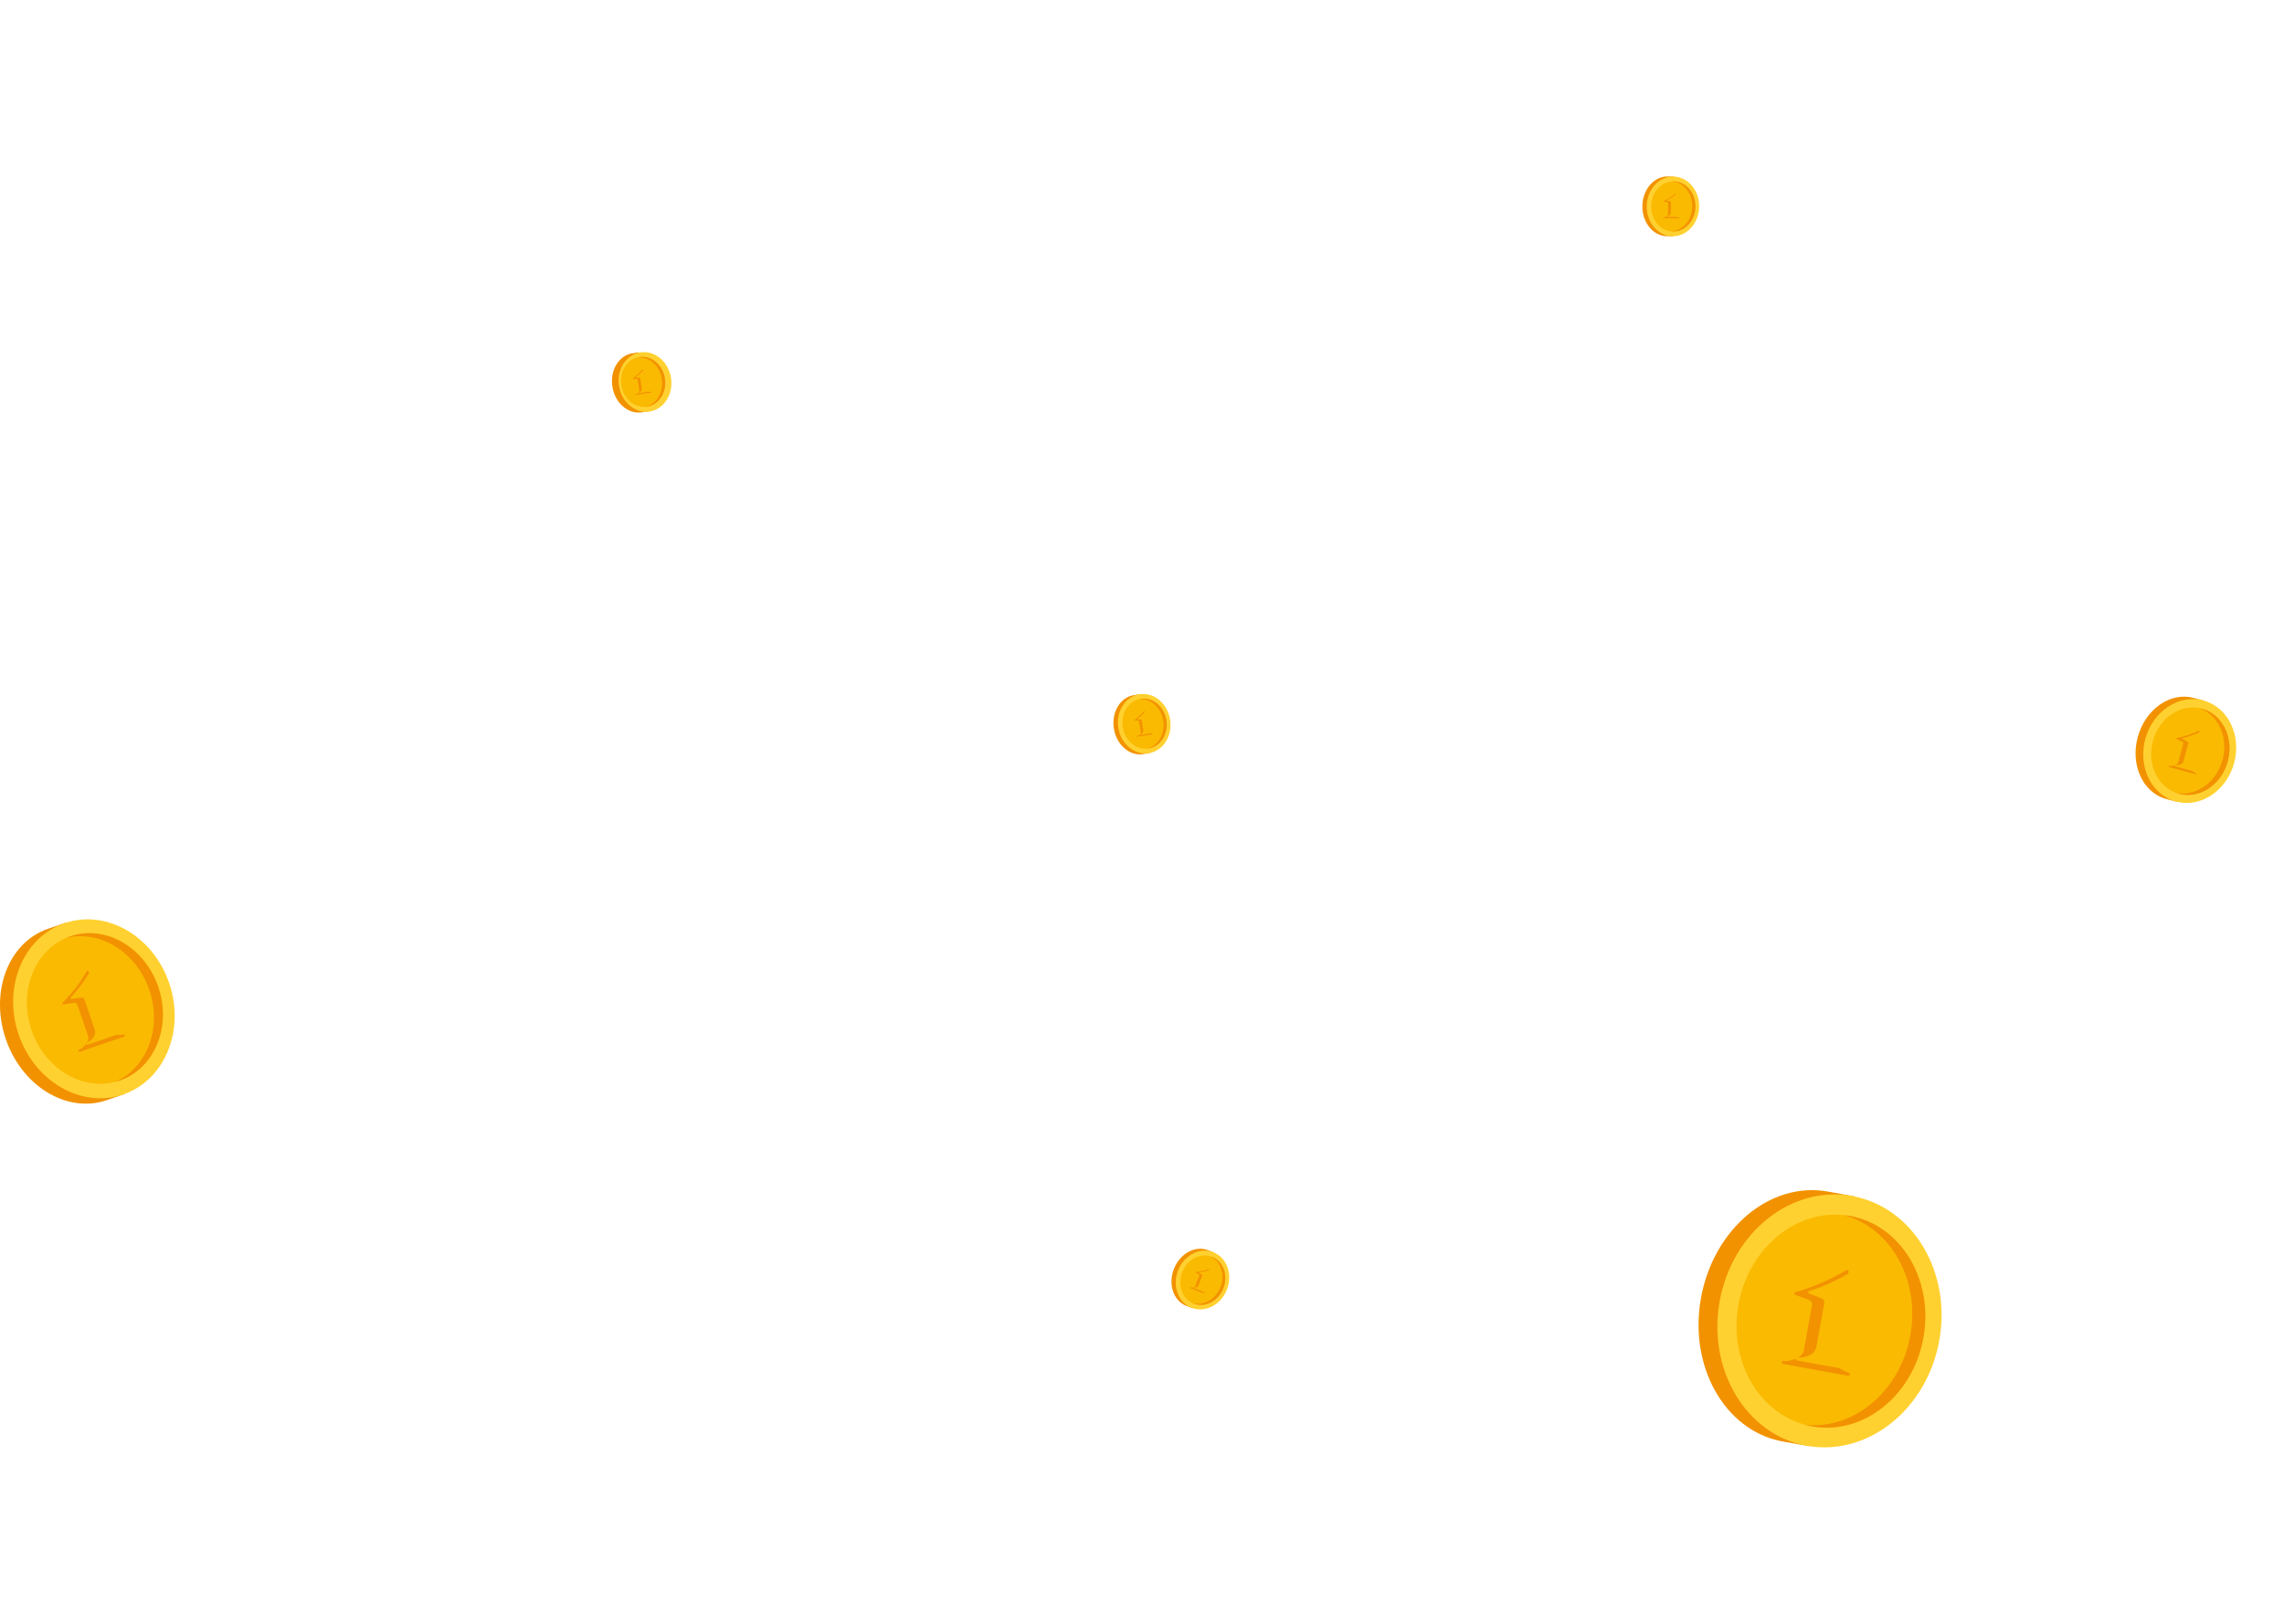 <svg id="Layer_1" data-name="Layer 1" xmlns="http://www.w3.org/2000/svg" viewBox="0 0 1440 1024"><defs><style>.cls-1{fill:#f29200;}.cls-2{fill:#ffd130;}.cls-3{fill:#faba02;}</style></defs><title>floatingcoins</title><path class="cls-1" d="M1203.95,842.22c-6.61,36.5-33.07,63.39-62.81,67.18l-.47,2.62L1123.79,909l-.43-.08c-36.07-6.92-58.86-47.4-50.88-90.72S1116,745,1152.16,751.38l.47.08,16.88,3.06-.48,2.64C1195.53,771.21,1210.63,805.71,1203.95,842.22Z"/><ellipse class="cls-2" cx="1153.43" cy="832.98" rx="80.04" ry="70.33" transform="translate(126.61 1817.81) rotate(-79.64)"/><ellipse class="cls-3" cx="1154.34" cy="833.14" rx="67.4" ry="59.22" transform="translate(127.19 1818.83) rotate(-79.64)"/><path class="cls-1" d="M1212.59,843.8c-6.64,36.63-38.21,61.53-70.38,55.65q-2.06-.37-4.07-.92c30.71,3.16,59.85-21.18,66.25-56.23s-12.23-68.12-42.05-76.05q2.07.21,4.13.58C1198.58,772.71,1219.3,807.18,1212.59,843.8Z"/><path class="cls-1" d="M1156,854.33a6.89,6.89,0,0,0,.67,4.9,11.91,11.91,0,0,0,3,3.41,16.34,16.34,0,0,0,3.49,2.11c1.15.51,1.91.81,2.27.93a1.45,1.45,0,0,1,.71.56.72.72,0,0,1,.06.66,1.08,1.08,0,0,1-.49.51,1.32,1.32,0,0,1-.91.1l-40.35-7.31a1.32,1.32,0,0,1-.82-.41,1.06,1.06,0,0,1-.28-.65.72.72,0,0,1,.29-.58,1.47,1.47,0,0,1,.88-.27,18.16,18.16,0,0,0,2.45-.05,16.34,16.34,0,0,0,4-.91,11.88,11.88,0,0,0,4-2.14,6.89,6.89,0,0,0,2.44-4.32l5-27.86a2.71,2.71,0,0,0-1.64-3.12,15.76,15.76,0,0,1-1.55-.58l-2.85-1.06-2.88-1.07c-.89-.31-1.4-.52-1.55-.58-.57-.24-.83-.55-.76-.92s.45-.67,1.16-.9q4.17-1.19,8.35-2.74t8.2-3.28q4-1.78,7.76-3.72t7-3.89A1.4,1.4,0,0,1,1165,801c.45.18.61.56.5,1.17Z"/><path class="cls-3" d="M1162.21,852a7,7,0,0,0,.57,4.74,11,11,0,0,0,2.73,3.28,14.38,14.38,0,0,0,3.15,2c1,.47,1.74.76,2.07.87a1.31,1.31,0,0,1,.65.55.74.74,0,0,1,.05.62,1,1,0,0,1-.46.5,1.16,1.16,0,0,1-.83.11l-36.81-6.67a1.16,1.16,0,0,1-.74-.4,1,1,0,0,1-.24-.62.74.74,0,0,1,.27-.57,1.31,1.31,0,0,1,.8-.29,14.65,14.65,0,0,0,2.24-.08,14.29,14.29,0,0,0,3.67-.76,11,11,0,0,0,3.7-2.1,7,7,0,0,0,2.21-4.23l4.9-27.07a2.61,2.61,0,0,0-1.48-3,12.8,12.8,0,0,1-1.36-.55l-2.59-1-2.62-1a14.53,14.53,0,0,1-1.39-.55q-.78-.34-.69-.87c.06-.35.42-.65,1.07-.88q3.82-1.2,7.65-2.75t7.53-3.33q3.64-1.78,7.14-3.69t6.48-3.81a1.23,1.23,0,0,1,1.21-.16c.42.16.55.53.44,1.13Z"/><path class="cls-1" d="M93.84,624.4c8.56,25,1.42,51-15.78,63.65l.61,1.8-11.57,4-.3.1c-24.86,8.22-53.12-9.08-63.2-38.83S5.3,594.42,30,585.82l.32-.11,11.57-4,.62,1.81C63.93,583.1,85.32,599.34,93.84,624.4Z"/><ellipse class="cls-2" cx="59.17" cy="636.19" rx="50.15" ry="57.08" transform="translate(-201.72 52.95) rotate(-18.79)"/><ellipse class="cls-3" cx="59.79" cy="635.98" rx="42.23" ry="48.06" transform="translate(-201.62 53.13) rotate(-18.79)"/><path class="cls-1" d="M99.77,622.38c8.59,25.12-2.43,51.59-24.51,59.1q-1.41.48-2.85.84c20.22-8.7,29.92-34,21.73-58s-31.27-38.18-52.6-32.76q1.36-.59,2.77-1.07C66.35,583,91.23,597.25,99.77,622.38Z"/><path class="cls-1" d="M68.18,648.6a4.92,4.92,0,0,0,2.12,2.82,8.49,8.49,0,0,0,3,1.1,11.65,11.65,0,0,0,2.9.1c.89-.08,1.47-.16,1.74-.21a1,1,0,0,1,.64.1.51.51,0,0,1,.27.39.77.77,0,0,1-.13.49.94.94,0,0,1-.53.38l-27.67,9.46a.94.94,0,0,1-.66,0,.76.76,0,0,1-.4-.31.51.51,0,0,1,0-.46,1,1,0,0,1,.45-.48,13,13,0,0,0,1.51-.88,11.65,11.65,0,0,0,2.2-2,8.47,8.47,0,0,0,1.73-2.71,4.92,4.92,0,0,0,0-3.54l-6.53-19.1a1.93,1.93,0,0,0-2.11-1.37,11.24,11.24,0,0,1-1.17.18l-2.14.33-2.16.33c-.66.12-1.05.16-1.17.18-.44.05-.71-.05-.79-.31s.05-.57.41-1q2.18-2.19,4.25-4.6t4-4.89q1.89-2.5,3.54-5t3-4.87a1,1,0,0,1,.77-.56c.34,0,.58.14.72.55Z"/><path class="cls-3" d="M71.25,645a5,5,0,0,0,2,2.75,7.85,7.85,0,0,0,2.84,1.1,10.25,10.25,0,0,0,2.66.16c.81-.07,1.35-.13,1.59-.17a.93.93,0,0,1,.59.12.52.52,0,0,1,.25.37.75.75,0,0,1-.11.47.83.83,0,0,1-.48.36l-25.24,8.63a.83.83,0,0,1-.6,0,.75.75,0,0,1-.36-.31.52.52,0,0,1,0-.45.93.93,0,0,1,.4-.46,10.45,10.45,0,0,0,1.37-.82,10.19,10.19,0,0,0,2-1.75,7.84,7.84,0,0,0,1.58-2.59,5,5,0,0,0-.09-3.4l-6.35-18.56a1.86,1.86,0,0,0-2-1.36,9.13,9.13,0,0,1-1,.13l-2,.28-2,.28a10.36,10.36,0,0,1-1.06.14q-.61.06-.73-.3c-.08-.24,0-.55.36-.92q2-2.07,3.81-4.37t3.53-4.69q1.65-2.37,3.17-4.78t2.72-4.62a.87.87,0,0,1,.7-.52c.32,0,.53.14.67.55Z"/><path class="cls-1" d="M1401,479.25c-4,14.76-15.86,24.87-28.21,25.36l-.29,1.06-6.83-1.86-.18,0c-14.57-4.13-22.49-21.59-17.67-39.1s20.5-28.5,35.13-24.59l.19.05L1390,442l-.29,1.07C1400.12,449.77,1405.09,464.48,1401,479.25Z"/><ellipse class="cls-2" cx="1380.61" cy="473.65" rx="33.02" ry="29.01" transform="translate(558.76 1679.87) rotate(-74.67)"/><ellipse class="cls-3" cx="1380.98" cy="473.75" rx="27.8" ry="24.43" transform="translate(558.93 1680.3) rotate(-74.67)"/><path class="cls-1" d="M1404.54,480.21c-4,14.82-17.9,23.92-30.91,20.35q-.83-.23-1.64-.52c12.51,2.39,25.35-6.56,29.24-20.74s-2.59-28.43-14.56-32.76q.84.16,1.68.39C1401.32,450.49,1408.6,465.4,1404.54,480.21Z"/><path class="cls-1" d="M1380.9,482.51a2.84,2.84,0,0,0,.1,2,4.91,4.91,0,0,0,1.09,1.51,6.74,6.74,0,0,0,1.36,1c.46.25.76.4.9.46a.6.6,0,0,1,.27.26.3.3,0,0,1,0,.27.44.44,0,0,1-.22.19.55.55,0,0,1-.38,0l-16.32-4.45a.55.55,0,0,1-.32-.2.44.44,0,0,1-.09-.28.3.3,0,0,1,.14-.23.61.61,0,0,1,.37-.08,7.49,7.49,0,0,0,1,.07,6.74,6.74,0,0,0,1.69-.23,4.9,4.9,0,0,0,1.71-.74,2.84,2.84,0,0,0,1.16-1.69l3.07-11.27a1.12,1.12,0,0,0-.56-1.34,6.5,6.5,0,0,1-.62-.29l-1.13-.54-1.14-.54-.62-.29c-.23-.12-.32-.26-.28-.4s.21-.26.51-.33q1.75-.34,3.53-.83t3.49-1.05q1.72-.59,3.32-1.25t3-1.35a.58.58,0,0,1,.55,0c.18.09.23.25.16.5Z"/><path class="cls-3" d="M1383.54,481.79a2.88,2.88,0,0,0,.06,2,4.54,4.54,0,0,0,1,1.45,5.93,5.93,0,0,0,1.22.94c.41.23.69.38.82.43a.54.54,0,0,1,.25.25.3.3,0,0,1,0,.26.43.43,0,0,1-.21.19.48.48,0,0,1-.35,0l-14.89-4.06a.48.48,0,0,1-.29-.19.43.43,0,0,1-.07-.26.3.3,0,0,1,.13-.22.54.54,0,0,1,.34-.09,6,6,0,0,0,.92,0,5.9,5.9,0,0,0,1.54-.18,4.53,4.53,0,0,0,1.6-.73,2.88,2.88,0,0,0,1.06-1.66l3-10.95a1.08,1.08,0,0,0-.5-1.29,5.28,5.28,0,0,1-.54-.27l-1-.5-1-.51a6,6,0,0,1-.55-.28q-.31-.17-.25-.38c0-.14.19-.25.47-.33q1.61-.36,3.24-.86t3.21-1.1q1.56-.6,3.07-1.26t2.8-1.33a.51.51,0,0,1,.5,0c.17.08.21.24.14.48Z"/><path class="cls-1" d="M1066.85,130.42c-.16,8.72-5.3,16-12.06,18V149l-4-.08h-.1c-8.63-.25-15.44-8.79-15.22-19.15s7.35-18.61,16-18.49h.11l4,.08V112C1062.23,114.25,1067,121.69,1066.85,130.42Z"/><ellipse class="cls-2" cx="1054.78" cy="130.17" rx="18.82" ry="16.54" transform="translate(903.07 1182.07) rotate(-88.83)"/><ellipse class="cls-3" cx="1055" cy="130.17" rx="15.85" ry="13.92" transform="translate(903.27 1182.29) rotate(-88.83)"/><path class="cls-1" d="M1068.92,130.46c-.17,8.75-6.56,15.72-14.25,15.56q-.49,0-1-.06c7.25-.42,13.1-7.16,13.27-15.54s-5.4-15.35-12.62-16.07q.49,0,1,0C1063,114.49,1069.1,121.71,1068.92,130.46Z"/><path class="cls-1" d="M1056.18,135a1.62,1.62,0,0,0,.34,1.11,2.8,2.8,0,0,0,.81.68,3.84,3.84,0,0,0,.89.36l.56.13a.34.34,0,0,1,.19.1.17.17,0,0,1,0,.15.25.25,0,0,1-.09.14.31.31,0,0,1-.21.06l-9.64-.18a.31.31,0,0,1-.21-.07.25.25,0,0,1-.09-.14.17.17,0,0,1,0-.15.35.35,0,0,1,.19-.1,4.27,4.27,0,0,0,.57-.1,3.84,3.84,0,0,0,.9-.36,2.79,2.79,0,0,0,.84-.64,1.62,1.62,0,0,0,.4-1.09l.13-6.66a.64.64,0,0,0-.5-.66l-.38-.08-.7-.14-.71-.14-.38-.08c-.14,0-.21-.1-.21-.18s.08-.17.24-.25q.92-.43,1.84-.95t1.78-1.07q.87-.56,1.66-1.16t1.49-1.17a.33.33,0,0,1,.3-.09c.11,0,.16.11.16.25Z"/><path class="cls-3" d="M1057.53,134.26a1.64,1.64,0,0,0,.31,1.08,2.59,2.59,0,0,0,.76.66,3.38,3.38,0,0,0,.81.35l.51.12a.31.31,0,0,1,.17.1.17.17,0,0,1,0,.14.25.25,0,0,1-.09.13.27.27,0,0,1-.19.06l-8.79-.17a.27.27,0,0,1-.19-.07.25.25,0,0,1-.08-.14.17.17,0,0,1,0-.14.31.31,0,0,1,.17-.1,3.45,3.45,0,0,0,.52-.1,3.36,3.36,0,0,0,.82-.31,2.59,2.59,0,0,0,.78-.63,1.64,1.64,0,0,0,.35-1.07l.12-6.47a.61.61,0,0,0-.46-.64l-.34-.08-.64-.14-.65-.14-.34-.08q-.19,0-.19-.18c0-.08.07-.17.22-.25q.84-.42,1.67-.93t1.62-1.06q.78-.55,1.52-1.12t1.36-1.13a.29.29,0,0,1,.27-.08c.1,0,.15.1.15.24Z"/><path class="cls-1" d="M417.15,238.91c1.4,8.61-2.36,16.64-8.66,19.82l.1.62-4,.65-.1,0c-8.54,1.29-16.77-5.89-18.39-16.12s3.91-19.62,12.43-21.05l.11,0,4-.65.1.62C409.72,223.83,415.77,230.3,417.15,238.91Z"/><ellipse class="cls-2" cx="405.23" cy="240.83" rx="16.54" ry="18.82" transform="matrix(0.99, -0.16, 0.16, 0.99, -33.05, 67.28)"/><ellipse class="cls-3" cx="405.44" cy="240.79" rx="13.92" ry="15.85" transform="translate(-33.04 67.31) rotate(-9.12)"/><path class="cls-1" d="M419.2,238.59c1.4,8.64-3.65,16.63-11.24,17.85q-.49.08-1,.12c7.05-1.71,11.61-9.39,10.28-17.66s-8.05-14.14-15.29-13.56q.48-.12,1-.19C410.51,223.93,417.81,229.94,419.2,238.59Z"/><path class="cls-1" d="M407.48,245.36a1.62,1.62,0,0,0,.53,1,2.8,2.8,0,0,0,.92.52,3.84,3.84,0,0,0,.94.19l.58,0a.34.34,0,0,1,.2.07.17.17,0,0,1,.07.14.25.25,0,0,1-.07.15.31.31,0,0,1-.19.09l-9.52,1.54a.31.31,0,0,1-.21,0,.25.25,0,0,1-.11-.12.17.17,0,0,1,0-.15.35.35,0,0,1,.17-.13,4.27,4.27,0,0,0,.54-.2,3.84,3.84,0,0,0,.82-.52,2.79,2.79,0,0,0,.71-.78,1.62,1.62,0,0,0,.2-1.15L402,239.48a.64.64,0,0,0-.61-.56h-2.22c-.15,0-.23-.06-.24-.14s0-.18.19-.29q.83-.59,1.64-1.26t1.56-1.37q.75-.71,1.43-1.43T405,233a.33.33,0,0,1,.28-.14c.11,0,.18.08.2.22Z"/><path class="cls-3" d="M408.67,244.36a1.64,1.64,0,0,0,.5,1,2.59,2.59,0,0,0,.86.51,3.38,3.38,0,0,0,.86.2l.53,0a.31.31,0,0,1,.19.07.17.17,0,0,1,.06.13.25.25,0,0,1-.06.15.27.27,0,0,1-.18.09L402.74,248a.27.27,0,0,1-.2,0,.25.25,0,0,1-.1-.12.17.17,0,0,1,0-.15.31.31,0,0,1,.15-.13,3.45,3.45,0,0,0,.49-.19,3.36,3.36,0,0,0,.75-.46,2.59,2.59,0,0,0,.66-.76,1.64,1.64,0,0,0,.16-1.11l-1-6.38a.61.61,0,0,0-.56-.55h-.34l-.65,0-.66,0h-.35q-.2,0-.22-.14c0-.08,0-.18.17-.28q.75-.57,1.48-1.21t1.41-1.33q.67-.68,1.29-1.38t1.14-1.35a.29.29,0,0,1,.26-.13c.11,0,.16.07.19.21Z"/><path class="cls-1" d="M733.32,454.48c1.4,8.61-2.36,16.64-8.66,19.82l.1.62-4,.65-.1,0c-8.54,1.29-16.77-5.89-18.39-16.12s3.91-19.62,12.43-21.05l.11,0,4-.65.1.62C725.88,439.4,731.94,445.86,733.32,454.48Z"/><ellipse class="cls-2" cx="721.4" cy="456.39" rx="16.54" ry="18.82" transform="translate(-63.22 120.12) rotate(-9.12)"/><ellipse class="cls-3" cx="721.61" cy="456.35" rx="13.92" ry="15.85" transform="translate(-63.21 120.15) rotate(-9.12)"/><path class="cls-1" d="M735.36,454.15c1.4,8.64-3.65,16.63-11.24,17.85q-.49.08-1,.12c7.05-1.71,11.61-9.39,10.28-17.66s-8.05-14.14-15.29-13.56q.48-.12,1-.19C726.68,439.49,734,445.51,735.36,454.15Z"/><path class="cls-1" d="M723.64,460.92a1.62,1.62,0,0,0,.53,1,2.8,2.8,0,0,0,.92.52,3.84,3.84,0,0,0,.94.19l.58,0a.34.34,0,0,1,.2.07.17.17,0,0,1,.07.14.25.25,0,0,1-.07.15.31.31,0,0,1-.19.09l-9.52,1.54a.31.31,0,0,1-.21,0,.25.25,0,0,1-.11-.12.17.17,0,0,1,0-.15.35.35,0,0,1,.17-.13,4.27,4.27,0,0,0,.54-.2,3.84,3.84,0,0,0,.82-.52,2.79,2.79,0,0,0,.71-.78,1.62,1.62,0,0,0,.2-1.15L718.17,455a.64.64,0,0,0-.61-.56h-2.22c-.15,0-.23-.06-.24-.14s0-.18.19-.29q.83-.59,1.64-1.26t1.56-1.37q.75-.71,1.43-1.43t1.26-1.41a.33.33,0,0,1,.28-.14c.11,0,.18.08.2.22Z"/><path class="cls-3" d="M724.84,459.93a1.64,1.64,0,0,0,.5,1,2.59,2.59,0,0,0,.86.51,3.38,3.38,0,0,0,.86.2l.53,0a.31.31,0,0,1,.19.07.17.17,0,0,1,.06.13.25.25,0,0,1-.06.15.27.27,0,0,1-.18.09l-8.68,1.41a.27.27,0,0,1-.2,0,.25.25,0,0,1-.1-.12.17.17,0,0,1,0-.15.31.31,0,0,1,.15-.13,3.45,3.45,0,0,0,.49-.19,3.36,3.36,0,0,0,.75-.46,2.59,2.59,0,0,0,.66-.76,1.64,1.64,0,0,0,.16-1.11l-1-6.38a.61.61,0,0,0-.56-.55h-.34l-.65,0-.66,0h-.35q-.2,0-.22-.14c0-.08,0-.18.17-.28q.75-.57,1.48-1.21t1.41-1.33q.67-.68,1.29-1.38t1.14-1.35a.29.29,0,0,1,.26-.13c.11,0,.16.07.19.21Z"/><path class="cls-1" d="M769.39,811.62c-3.16,8.13-10.46,13.16-17.5,12.7l-.23.58-3.76-1.46-.1,0c-8-3.21-11.47-13.57-7.69-23.22s13.31-14.94,21.38-11.86l.1,0,3.76,1.46-.23.59C770.61,794.85,772.56,803.49,769.39,811.62Z"/><ellipse class="cls-2" cx="758.14" cy="807.23" rx="18.82" ry="16.54" transform="translate(-269.42 1220.16) rotate(-68.69)"/><ellipse class="cls-3" cx="758.34" cy="807.31" rx="15.85" ry="13.92" transform="translate(-269.37 1220.39) rotate(-68.69)"/><path class="cls-1" d="M771.31,812.37c-3.17,8.16-11.57,12.5-18.73,9.7q-.46-.18-.9-.39c6.95,2.1,14.76-2.22,17.81-10s.22-16.27-6.31-19.44q.47.14.93.32C771.25,795.33,774.49,804.21,771.31,812.37Z"/><path class="cls-1" d="M757.77,812.27a1.62,1.62,0,0,0-.06,1.16,2.8,2.8,0,0,0,.53.92,3.84,3.84,0,0,0,.71.64l.48.32a.34.34,0,0,1,.14.16.17.17,0,0,1,0,.15.25.25,0,0,1-.14.1.31.31,0,0,1-.22,0l-9-3.49a.31.31,0,0,1-.17-.13.25.25,0,0,1,0-.16.17.17,0,0,1,.09-.12.35.35,0,0,1,.22,0,4.27,4.27,0,0,0,.57.1,3.84,3.84,0,0,0,1,0,2.79,2.79,0,0,0,1-.32,1.62,1.62,0,0,0,.76-.89l2.41-6.21a.64.64,0,0,0-.24-.79l-.33-.2-.61-.37-.62-.38-.33-.2c-.12-.08-.17-.16-.14-.25s.13-.13.31-.16q1-.09,2-.26t2-.39q1-.23,2-.51t1.8-.58a.33.33,0,0,1,.31,0c.1.06.12.16.06.29Z"/><path class="cls-3" d="M759.31,812a1.64,1.64,0,0,0-.08,1.12,2.59,2.59,0,0,0,.48.88,3.38,3.38,0,0,0,.64.61l.44.29a.31.31,0,0,1,.12.16.17.17,0,0,1,0,.15.25.25,0,0,1-.13.09.27.27,0,0,1-.2,0l-8.2-3.18a.27.27,0,0,1-.15-.13.25.25,0,0,1,0-.15.17.17,0,0,1,.09-.12.31.31,0,0,1,.2,0,3.45,3.45,0,0,0,.52.08,3.36,3.36,0,0,0,.88,0,2.59,2.59,0,0,0,.95-.32,1.64,1.64,0,0,0,.7-.88l2.34-6a.61.61,0,0,0-.21-.76l-.29-.19-.55-.35-.56-.35-.3-.19q-.17-.11-.12-.23c0-.08.13-.13.29-.16q.94-.11,1.89-.29t1.89-.43q.92-.25,1.81-.53t1.67-.59a.29.29,0,0,1,.29,0c.09.06.1.15.05.28Z"/></svg>